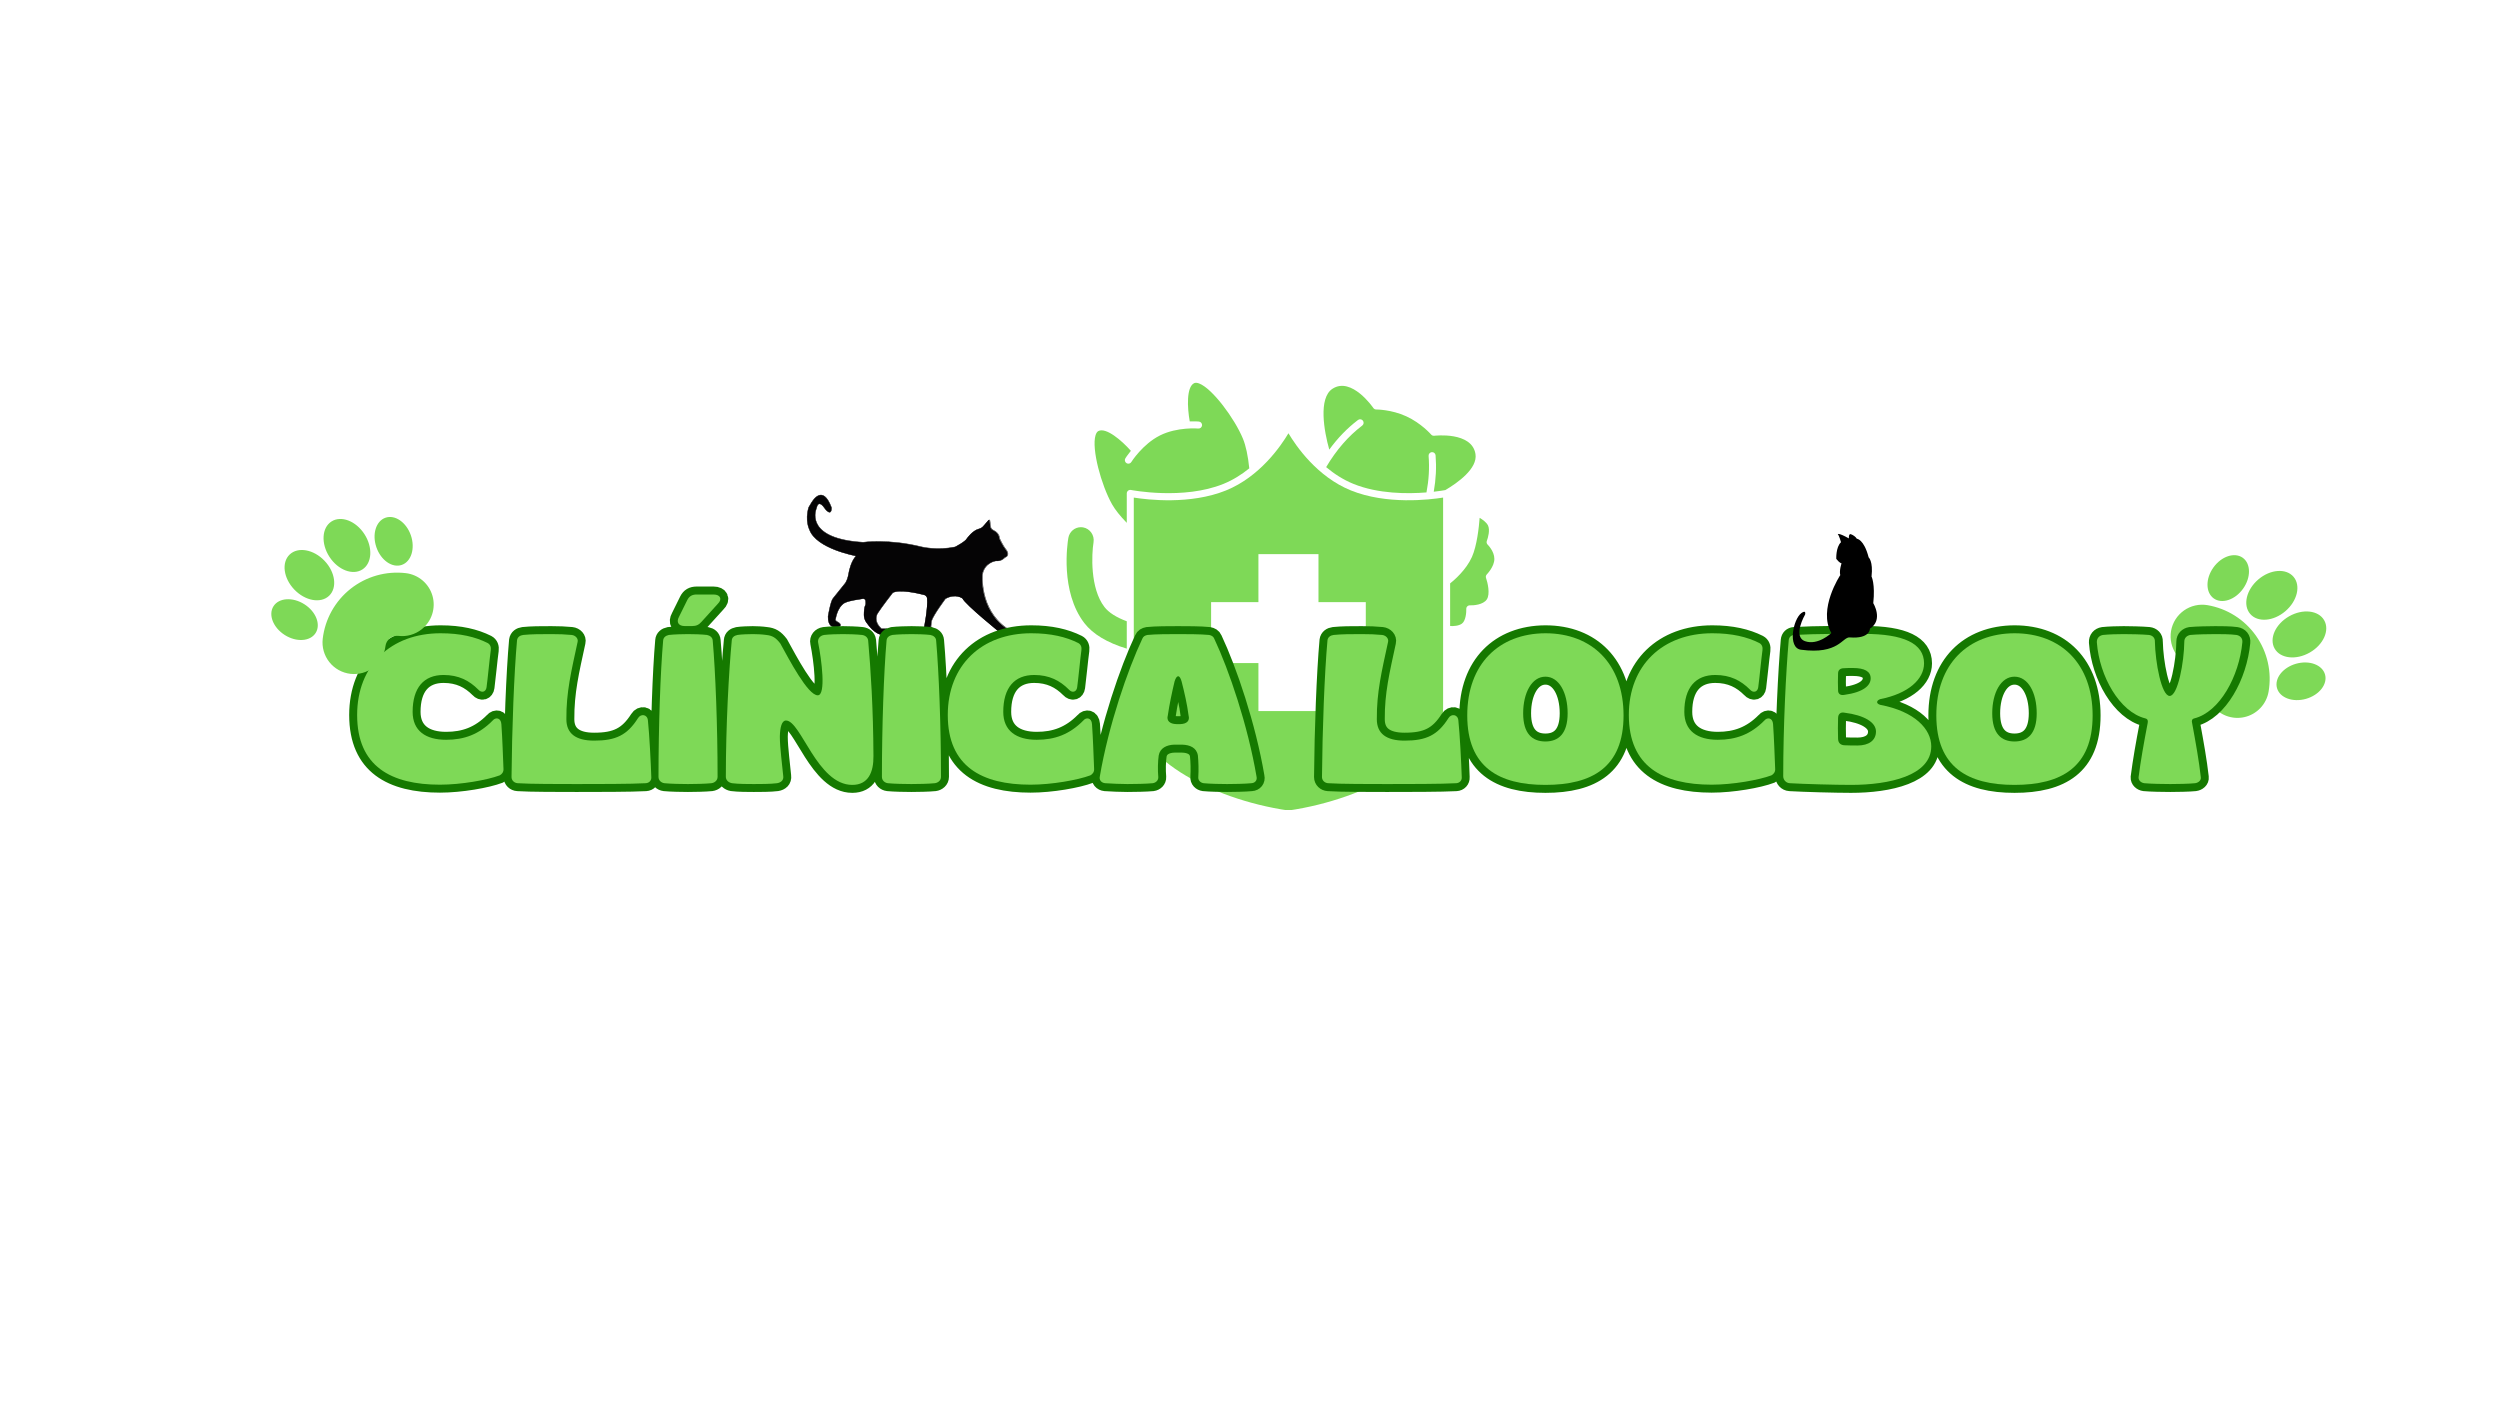<svg xmlns="http://www.w3.org/2000/svg" xmlns:xlink="http://www.w3.org/1999/xlink" width="1920" zoomAndPan="magnify" viewBox="0 0 1440 810" height="1080" preserveAspectRatio="xMidYMid meet" version="1.0"><defs><g/><clipPath id="cf72cabaf0"><path d="M 653 249 L 832 249 L 832 466.555 L 653 466.555 Z M 653 249 " clip-rule="nonzero"/></clipPath><clipPath id="9f520ab8d4"><path d="M 463.488 281 L 584.988 281 L 584.988 367.195 L 463.488 367.195 Z M 463.488 281 " clip-rule="nonzero"/></clipPath><clipPath id="37ee43d26c"><path d="M 1250 319 L 1340 319 L 1340 414 L 1250 414 Z M 1250 319 " clip-rule="nonzero"/></clipPath><clipPath id="80674be89b"><path d="M 1302.59 304.105 L 1358.781 383.785 L 1290.133 432.195 L 1233.941 352.516 Z M 1302.59 304.105 " clip-rule="nonzero"/></clipPath><clipPath id="7f56febde9"><path d="M 1302.59 304.105 L 1358.781 383.785 L 1290.133 432.195 L 1233.941 352.516 Z M 1302.59 304.105 " clip-rule="nonzero"/></clipPath><clipPath id="3e8251d9c6"><path d="M 156 297 L 250 297 L 250 389 L 156 389 Z M 156 297 " clip-rule="nonzero"/></clipPath><clipPath id="e4f753e101"><path d="M 139.785 339.383 L 216.277 278.922 L 268.367 344.824 L 191.875 405.281 Z M 139.785 339.383 " clip-rule="nonzero"/></clipPath><clipPath id="d15f5d7d60"><path d="M 139.785 339.383 L 216.277 278.922 L 268.367 344.824 L 191.875 405.281 Z M 139.785 339.383 " clip-rule="nonzero"/></clipPath></defs><path fill="#7ed957" d="M 704.691 278.73 C 710.285 276.461 715.258 273.281 719.586 269.762 C 718.832 262.484 717.609 256.75 715.945 252.715 C 711.141 241.047 698.273 223.715 690.668 220.867 C 689.465 220.418 688.496 220.367 687.793 220.723 C 683.344 222.945 683.836 234.746 685.297 242.738 C 688.328 242.625 690.352 242.797 690.559 242.816 C 691.668 242.918 692.484 243.902 692.383 245.012 C 692.281 246.125 691.301 246.949 690.188 246.84 C 690.07 246.828 678.125 245.82 668.168 250.801 C 658.168 255.801 651.707 266.016 651.641 266.117 C 651.258 266.73 650.602 267.07 649.93 267.07 C 649.562 267.07 649.191 266.969 648.859 266.762 C 647.914 266.172 647.625 264.926 648.219 263.98 C 648.328 263.801 649.434 262.059 651.383 259.672 C 646.031 253.641 637.113 246.055 632.691 248.27 C 631.977 248.625 631.422 249.445 631.035 250.707 C 628.629 258.578 634.348 279.496 640.539 290.465 C 642.301 293.59 645.152 297.18 649.023 301.16 L 649.023 284.203 C 649.023 283.598 649.293 283.023 649.762 282.641 C 650.23 282.254 650.844 282.102 651.438 282.223 C 651.738 282.281 681.602 288.102 704.691 278.73 Z M 704.691 278.73 " fill-opacity="1" fill-rule="nonzero"/><path fill="#7ed957" d="M 636.16 349.633 C 627.812 338.809 628.785 319.117 629.867 312.441 C 630.559 308.352 627.855 304.465 623.84 303.766 C 623.438 303.695 623.027 303.66 622.613 303.66 C 619.023 303.66 615.969 306.277 615.359 309.879 C 614.832 312.992 610.613 340.785 624.582 358.895 C 629.473 365.234 637.688 370.184 649.023 373.621 L 649.023 357.855 C 642.945 355.59 638.625 352.828 636.16 349.633 Z M 636.16 349.633 " fill-opacity="1" fill-rule="nonzero"/><path fill="#7ed957" d="M 849.879 261.555 C 847.84 248.434 826.344 250.969 826.129 251 C 825.461 251.082 824.785 250.824 824.344 250.309 C 824.289 250.246 818.605 243.715 809.988 239.781 C 801.34 235.832 792.809 235.875 792.715 235.867 C 792.711 235.867 792.703 235.867 792.695 235.867 C 792.027 235.867 791.398 235.535 791.023 234.977 C 790.898 234.797 778.516 216.793 767.516 223.922 C 759.258 229.277 762.664 248.426 765.66 258.973 C 770.562 252.242 776.027 246.609 782.203 241.91 C 783.09 241.234 784.359 241.41 785.031 242.297 C 785.707 243.184 785.535 244.449 784.648 245.125 C 776.586 251.262 769.773 259.105 763.863 269.066 C 768.387 272.859 773.645 276.312 779.602 278.73 C 793.898 284.531 810.785 284.512 821.648 283.637 C 823.02 276.43 823.43 269.531 822.871 262.609 C 822.781 261.496 823.609 260.523 824.723 260.434 C 825.84 260.344 826.809 261.172 826.898 262.285 C 827.453 269.203 827.105 276.082 825.84 283.234 C 829.305 282.848 831.695 282.434 832.527 282.281 C 839.707 278.035 851.172 269.859 849.879 261.555 Z M 849.879 261.555 " fill-opacity="1" fill-rule="nonzero"/><g clip-path="url(#cf72cabaf0)"><path fill="#7ed957" d="M 778.082 282.477 C 758.605 274.57 746.5 256.891 742.148 249.559 C 737.797 256.891 725.688 274.57 706.211 282.477 C 685.629 290.824 660.844 287.852 653.062 286.605 L 653.062 407.918 C 653.062 420.664 662.645 433.809 680.051 444.938 C 696.609 455.523 719.23 463.508 742.148 466.859 C 765.062 463.508 787.684 455.523 804.242 444.938 C 821.648 433.809 831.23 420.664 831.23 407.918 L 831.23 286.605 C 823.453 287.848 798.664 290.824 778.082 282.477 Z M 786.699 381.926 L 759.445 381.926 L 759.445 409.574 L 724.852 409.574 L 724.852 381.926 L 697.594 381.926 L 697.594 346.84 L 724.852 346.84 L 724.852 319.191 L 759.445 319.191 L 759.445 346.84 L 786.699 346.84 Z M 786.699 381.926 " fill-opacity="1" fill-rule="nonzero"/></g><path fill="#7ed957" d="M 856.43 330.816 C 856.473 330.777 860.754 326.418 860.754 321.934 C 860.754 317.488 856.941 313.766 856.902 313.73 C 856.312 313.16 856.121 312.285 856.426 311.52 C 857.051 309.945 858.387 305.281 857.078 302.652 C 856.215 300.918 854.105 299.348 852.273 298.266 C 851.879 303.543 850.75 314.27 847.836 320.812 C 844.531 328.242 837.656 334.148 835.27 336.047 L 835.27 360.586 C 837.27 360.703 840.203 360.543 842.043 359.223 C 844.363 357.555 844.652 352.449 844.574 350.793 C 844.547 350.219 844.762 349.664 845.164 349.262 C 845.57 348.859 846.125 348.648 846.699 348.676 C 848.688 348.781 854.32 348.363 856.387 345.289 C 858.516 342.121 856.797 335.293 855.953 332.926 C 855.691 332.191 855.879 331.367 856.43 330.816 Z M 856.43 330.816 " fill-opacity="1" fill-rule="nonzero"/><path fill="#050405" d="M 514.133 341.488 C 514.133 341.488 507.879 349.523 505.375 353.453 C 505.375 353.453 502.695 357.738 507.699 362.203 L 510.559 362.203 C 510.559 362.203 513.953 364.344 510.738 365.598 L 507.52 365.598 C 507.52 365.598 503.562 365.293 498.879 358.371 C 498.062 357.16 497.633 355.723 497.633 354.262 C 497.637 352.379 497.766 349.805 498.406 348.633 C 498.406 348.633 498.789 348.379 498.582 346.133 C 498.512 345.348 497.801 344.781 497.02 344.891 C 494.477 345.254 489.156 346.09 487.148 347.023 C 487.148 347.023 482.855 348.098 481.25 356.668 C 481.25 356.668 480.535 357.379 483.035 358.633 C 483.035 358.633 485.715 360.418 482.68 361.129 L 480.176 361.129 C 480.176 361.129 476.777 361.129 476.957 355.059 C 476.957 355.059 478.391 346.309 479.82 344.703 L 486.969 335.777 L 487.008 335.707 C 487.855 334.23 488.414 332.609 488.691 330.93 C 489.152 328.098 490.305 323.34 493.043 320.246 C 493.043 320.246 470.168 316.137 466.238 305.066 C 466.238 305.066 463.555 299.891 465.785 292.32 C 465.938 291.801 466.359 291.402 466.609 290.922 C 468.105 288.059 473.848 278.703 478.922 292.387 C 478.922 292.387 479.223 296.891 476.246 294.203 C 475.781 293.785 475.379 293.297 475.027 292.777 C 474.121 291.418 471.52 288.059 470.43 292.207 C 470.371 292.438 470.297 292.668 470.215 292.887 C 469.309 295.285 464.91 310.418 497.152 312.387 C 497.152 312.387 511.625 310.246 530.93 315.066 C 530.93 315.066 539.688 317.207 550.055 315.066 C 550.055 315.066 555.949 312.031 556.844 310.246 C 556.844 310.246 560.094 305.59 563.699 304.684 C 564.684 304.438 565.582 303.938 566.25 303.176 L 569.336 299.633 C 569.551 299.387 569.949 299.512 569.992 299.832 L 570.406 303.273 C 570.52 304.203 571.102 305.004 571.949 305.406 C 573.391 306.098 575.492 307.562 575.609 310.246 C 575.609 310.246 577.574 314.531 579.363 316.676 C 579.363 316.676 582.043 319.887 578.648 321.137 C 578.648 321.137 576.859 323.461 573.465 323.102 C 573.465 323.102 567.031 323.996 565.781 330.781 C 565.781 330.781 563.812 350.777 579.543 361.848 C 579.543 361.848 584.902 362.922 579.004 364.527 L 576.324 364.707 C 576.324 364.707 555.949 348.277 554.34 344.707 C 554.34 344.707 550.41 341.672 544.512 344.887 C 544.512 344.887 537.543 354.172 536.469 357.742 L 536.113 361.137 C 536.113 361.137 540.402 364.531 536.113 365.602 C 536.113 365.602 533.434 367.207 532.184 361.852 C 532.184 361.852 534.551 349.777 534 344.66 C 533.895 343.699 533.203 342.914 532.266 342.676 C 528.484 341.715 517.785 339.301 514.133 341.488 Z M 514.133 341.488 " fill-opacity="1" fill-rule="nonzero"/><g clip-path="url(#9f520ab8d4)"><path stroke-linecap="butt" transform="matrix(0.24, 0, 0, 0.239, 464.78, 285.015)" fill="none" stroke-linejoin="miter" d="M 206.022 235.975 C 206.022 235.975 179.915 269.55 169.463 285.971 C 169.463 285.971 158.277 303.876 179.165 322.533 L 191.102 322.533 C 191.102 322.533 205.272 331.478 191.852 336.717 L 178.415 336.717 C 178.415 336.717 161.897 335.444 142.345 306.521 C 138.937 301.461 137.143 295.454 137.143 289.349 C 137.16 281.482 137.698 270.726 140.372 265.829 C 140.372 265.829 141.97 264.768 141.106 255.383 C 140.812 252.102 137.845 249.735 134.583 250.192 C 123.968 251.71 101.758 255.203 93.377 259.104 C 93.377 259.104 75.456 263.593 68.754 299.404 C 68.754 299.404 65.77 302.375 76.206 307.614 C 76.206 307.614 87.392 315.074 74.722 318.044 L 64.269 318.044 C 64.269 318.044 50.083 318.044 50.833 292.679 C 50.833 292.679 56.817 256.117 62.785 249.409 L 92.626 212.112 L 92.79 211.818 C 96.328 205.648 98.66 198.874 99.818 191.856 C 101.742 180.022 106.552 160.141 117.983 147.214 C 117.983 147.214 22.492 130.043 6.088 83.785 C 6.088 83.785 -5.115 62.158 4.196 30.525 C 4.832 28.354 6.593 26.69 7.637 24.682 C 13.882 12.718 37.853 -26.375 59.035 30.803 C 59.035 30.803 60.291 49.623 47.865 38.393 C 45.924 36.646 44.245 34.606 42.777 32.435 C 38.994 26.755 28.134 12.718 23.585 30.052 C 23.34 31.015 23.03 31.978 22.688 32.892 C 18.905 42.914 0.543 106.147 135.138 114.373 C 135.138 114.373 195.553 105.429 276.14 125.571 C 276.14 125.571 312.7 134.515 355.977 125.571 C 355.977 125.571 380.584 112.888 384.318 105.429 C 384.318 105.429 397.885 85.972 412.936 82.186 C 417.045 81.157 420.796 79.068 423.584 75.885 L 436.467 61.081 C 437.363 60.053 439.027 60.575 439.206 61.913 L 440.935 76.293 C 441.407 80.178 443.837 83.524 447.376 85.205 C 453.393 88.094 462.166 94.215 462.655 105.429 C 462.655 105.429 470.857 123.334 478.325 132.295 C 478.325 132.295 489.512 145.712 475.341 150.936 C 475.341 150.936 467.873 160.647 453.703 159.146 C 453.703 159.146 426.846 162.884 421.628 191.236 C 421.628 191.236 413.409 274.79 479.076 321.048 C 479.076 321.048 501.448 325.536 476.825 332.245 L 465.639 332.995 C 465.639 332.995 380.584 264.344 373.866 249.425 C 373.866 249.425 357.461 236.742 332.838 250.176 C 332.838 250.176 303.747 288.974 299.263 303.893 L 297.779 318.077 C 297.779 318.077 315.684 332.261 297.779 336.733 C 297.779 336.733 286.593 343.442 281.375 321.064 C 281.375 321.064 291.257 270.611 288.957 249.229 C 288.517 245.214 285.631 241.933 281.717 240.937 C 265.933 236.922 221.269 226.835 206.022 235.975 Z M 206.022 235.975 " stroke="#050405" stroke-width="1" stroke-opacity="1" stroke-miterlimit="10"/></g><g clip-path="url(#37ee43d26c)"><g clip-path="url(#80674be89b)"><g clip-path="url(#7f56febde9)"><path fill="#7ed957" d="M 1292.023 339.078 C 1287.414 345.547 1279.848 348.055 1275.121 344.688 C 1270.398 341.32 1270.301 333.348 1274.91 326.883 C 1279.52 320.418 1287.086 317.906 1291.812 321.273 C 1296.535 324.641 1296.633 332.613 1292.023 339.078 Z M 1273.902 405.797 C 1272.512 403.824 1271.547 401.664 1271.02 399.309 C 1270.488 396.953 1270.43 394.59 1270.844 392.211 C 1270.918 391.777 1270.949 391.336 1270.941 390.895 C 1270.93 390.453 1270.875 390.016 1270.777 389.586 C 1270.68 389.152 1270.543 388.734 1270.363 388.332 C 1270.184 387.93 1269.969 387.547 1269.711 387.184 C 1269.457 386.824 1269.168 386.488 1268.848 386.184 C 1268.527 385.879 1268.184 385.609 1267.809 385.375 C 1267.434 385.137 1267.043 384.941 1266.629 384.781 C 1266.215 384.621 1265.793 384.508 1265.355 384.43 C 1264.77 384.328 1264.188 384.199 1263.613 384.039 C 1263.039 383.883 1262.473 383.695 1261.918 383.48 C 1261.363 383.266 1260.816 383.027 1260.285 382.758 C 1259.754 382.492 1259.234 382.199 1258.73 381.879 C 1258.227 381.562 1257.742 381.219 1257.27 380.852 C 1256.801 380.484 1256.352 380.098 1255.918 379.688 C 1255.488 379.277 1255.078 378.844 1254.688 378.395 C 1254.297 377.945 1253.93 377.473 1253.586 376.988 C 1253.242 376.5 1252.926 375.996 1252.633 375.48 C 1252.336 374.961 1252.07 374.43 1251.828 373.887 C 1251.586 373.34 1251.371 372.785 1251.184 372.219 C 1250.996 371.652 1250.836 371.082 1250.707 370.5 C 1250.574 369.918 1250.473 369.332 1250.402 368.742 C 1250.328 368.148 1250.285 367.555 1250.27 366.961 C 1250.254 366.363 1250.27 365.77 1250.312 365.176 C 1250.355 364.582 1250.426 363.988 1250.527 363.402 C 1250.629 362.816 1250.762 362.234 1250.918 361.66 C 1251.078 361.086 1251.266 360.52 1251.477 359.965 C 1251.691 359.41 1251.934 358.863 1252.199 358.332 C 1252.469 357.801 1252.762 357.281 1253.078 356.777 C 1253.398 356.273 1253.742 355.789 1254.105 355.316 C 1254.473 354.848 1254.863 354.398 1255.273 353.965 C 1255.684 353.531 1256.113 353.121 1256.566 352.734 C 1257.016 352.344 1257.484 351.977 1257.973 351.633 C 1258.457 351.289 1258.961 350.973 1259.48 350.676 C 1260 350.383 1260.531 350.117 1261.074 349.875 C 1261.617 349.633 1262.176 349.418 1262.738 349.23 C 1263.305 349.043 1263.879 348.883 1264.461 348.754 C 1265.043 348.621 1265.629 348.52 1266.219 348.445 C 1266.809 348.375 1267.402 348.328 1268 348.312 C 1268.594 348.301 1269.191 348.312 1269.785 348.355 C 1270.379 348.402 1270.969 348.473 1271.559 348.574 C 1272.949 348.816 1274.324 349.121 1275.688 349.5 C 1277.047 349.875 1278.387 350.316 1279.707 350.82 C 1281.023 351.328 1282.312 351.898 1283.578 352.535 C 1284.84 353.168 1286.066 353.863 1287.262 354.617 C 1288.453 355.371 1289.609 356.184 1290.723 357.051 C 1291.836 357.918 1292.906 358.84 1293.93 359.812 C 1294.953 360.785 1295.926 361.809 1296.848 362.875 C 1297.77 363.945 1298.641 365.055 1299.453 366.211 C 1300.27 367.363 1301.023 368.555 1301.719 369.785 C 1302.418 371.012 1303.051 372.273 1303.625 373.562 C 1304.199 374.855 1304.707 376.168 1305.148 377.512 C 1305.594 378.852 1305.969 380.211 1306.281 381.59 C 1306.59 382.965 1306.832 384.355 1307.004 385.758 C 1307.18 387.16 1307.285 388.566 1307.32 389.977 C 1307.355 391.391 1307.32 392.801 1307.215 394.207 C 1307.113 395.617 1306.941 397.016 1306.699 398.41 C 1306.547 399.289 1306.332 400.156 1306.051 401.004 C 1305.77 401.855 1305.43 402.68 1305.027 403.48 C 1304.625 404.277 1304.168 405.043 1303.652 405.777 C 1303.141 406.508 1302.574 407.199 1301.957 407.848 C 1301.34 408.496 1300.68 409.094 1299.973 409.645 C 1299.27 410.195 1298.527 410.691 1297.75 411.137 C 1296.973 411.578 1296.164 411.957 1295.332 412.281 C 1294.496 412.602 1293.641 412.863 1292.77 413.059 C 1291.895 413.258 1291.016 413.387 1290.121 413.453 C 1289.23 413.52 1288.336 413.52 1287.445 413.457 C 1286.551 413.391 1285.668 413.262 1284.797 413.062 C 1283.922 412.867 1283.07 412.609 1282.234 412.289 C 1281.398 411.969 1280.594 411.586 1279.812 411.145 C 1279.035 410.707 1278.293 410.211 1277.586 409.66 C 1276.883 409.109 1276.219 408.512 1275.602 407.863 C 1274.984 407.215 1274.418 406.527 1273.902 405.797 Z M 1316.395 352.031 C 1309.504 357.938 1300.414 358.645 1296.098 353.609 C 1291.781 348.57 1293.871 339.695 1300.762 333.789 C 1307.652 327.883 1316.738 327.18 1321.059 332.219 C 1325.375 337.254 1323.285 346.125 1316.395 352.031 Z M 1318.496 355.012 C 1310.621 359.523 1306.902 367.844 1310.199 373.602 C 1313.492 379.359 1322.551 380.371 1330.43 375.859 C 1338.309 371.352 1342.023 363.031 1338.727 357.273 C 1335.434 351.516 1326.375 350.504 1318.496 355.012 Z M 1322.516 382.316 C 1314.879 384.488 1309.969 390.773 1311.559 396.355 C 1313.145 401.938 1320.621 404.703 1328.258 402.535 C 1335.895 400.363 1340.801 394.078 1339.215 388.496 C 1337.629 382.914 1330.152 380.148 1322.516 382.316 Z M 1322.516 382.316 " fill-opacity="1" fill-rule="nonzero"/></g></g></g><path stroke-linecap="butt" transform="matrix(0.75, 0, 0, 0.75, 204.106, 319.875)" fill="none" stroke-linejoin="miter" d="M 65.749 176.151 C 81.994 176.151 102.004 172.578 111.613 168.964 C 113.244 168.172 114.712 166.385 114.551 164.12 C 114.035 152.563 113.718 141.167 112.926 129.615 C 112.567 124.729 108.52 124.094 106.254 126.87 C 95.65 137.594 84.296 141.646 70.478 141.646 C 54.832 141.646 44.744 134.813 44.744 120.203 C 44.744 101.656 53.363 91.891 68.488 91.891 C 80.046 91.891 88.186 96.099 95.176 103.125 C 97.639 105.865 101.051 105.073 101.53 101.339 C 102.483 94.151 103.79 80.016 104.785 72.87 C 105.103 70.562 104.468 68.458 102.322 67.307 C 92.91 62.62 81.358 59.844 66.228 59.844 C 28.186 59.844 2.134 84.422 2.134 122.625 C 2.134 162.135 28.343 176.151 65.749 176.151 Z M 170.629 175.635 C 185.759 175.635 212.921 175.635 223.837 175 C 226.421 174.844 228.207 172.896 228.051 170.432 C 227.733 160.031 226.577 137.432 225.468 126.87 C 225.15 122.146 220.108 121.313 217.806 125.083 C 209.504 138.068 200.889 142.318 184.129 142.318 C 169.994 142.318 162.848 136.76 162.848 125.88 C 162.686 105.073 166.577 89.109 171.462 66.516 C 172.098 63.891 169.832 61.469 166.895 61.151 C 161.692 60.677 157.327 60.479 151.29 60.479 C 142.671 60.479 136.322 60.479 129.65 61.151 C 127.228 61.469 125.28 62.781 124.921 65.203 C 122.66 90.417 121.03 133.542 120.712 170.276 C 120.712 172.896 122.817 174.844 125.442 175 C 134.218 175.635 158.915 175.635 170.629 175.635 Z M 259.436 54.323 C 262.535 54.323 264.639 53.328 266.587 51.068 L 279.134 37.25 C 282.707 33.833 281.238 30.062 275.879 30.062 L 262.853 30.062 C 259.436 30.062 257.176 31.37 255.707 34.307 L 249.353 47.177 C 247.087 51.224 248.874 54.323 253.759 54.323 Z M 256.181 175.635 C 260.587 175.635 269.681 175.474 274.249 175 C 276.671 174.682 278.973 172.896 278.973 170.115 C 278.973 131.083 277.348 89.464 275.202 65.365 C 275.046 63.099 273.254 61.63 270.832 61.151 C 266.942 60.677 259.915 60.479 256.343 60.479 C 252.926 60.479 245.619 60.677 241.567 61.151 C 239.108 61.63 237.322 63.099 237.16 65.365 C 235.056 89.464 233.587 131.083 233.587 170.115 C 233.587 172.896 235.692 174.682 238.155 175 C 242.681 175.474 251.973 175.635 256.181 175.635 Z M 382.395 176.313 C 394.587 176.313 398.837 166.703 398.676 154.031 C 398.52 117.74 396.572 87.005 394.587 65.365 C 394.27 62.937 392.322 61.469 389.9 61.151 C 385.494 60.677 378.983 60.479 375.249 60.479 C 371.358 60.479 364.843 60.677 360.754 61.151 C 357.697 61.63 355.551 64.094 356.228 67.151 C 358.806 80.016 362.384 107.495 355.91 107.495 C 348.244 107.495 333.952 80.016 327.119 67.667 C 323.707 63.255 321.082 61.63 316.358 61.151 C 313.103 60.677 308.733 60.479 305.957 60.479 C 303.535 60.479 297.02 60.677 294.238 61.151 C 291.817 61.63 290.03 62.937 289.874 65.365 C 287.572 89.464 285.306 131.083 285.306 170.115 C 285.306 172.734 287.41 174.526 290.03 175 C 295.077 175.635 302.54 175.635 306.79 175.635 C 311.317 175.635 319.775 175.635 324.66 175 C 327.598 174.526 329.858 172.734 329.384 169.479 C 328.749 161.974 326.764 147.839 326.764 139.224 C 326.921 132.073 328.233 126.87 331.488 126.87 C 343.046 126.87 355.395 176.313 382.395 176.313 Z M 427.764 175.635 C 432.176 175.635 441.27 175.474 445.832 175 C 448.259 174.682 450.561 172.896 450.561 170.115 C 450.561 131.083 448.931 89.464 446.785 65.365 C 446.629 63.099 444.843 61.63 442.421 61.151 C 438.53 60.677 431.499 60.479 427.926 60.479 C 424.509 60.479 417.202 60.677 413.155 61.151 C 410.692 61.63 408.905 63.099 408.744 65.365 C 406.639 89.464 405.171 131.083 405.171 170.115 C 405.171 172.896 407.275 174.682 409.738 175 C 414.264 175.474 423.556 175.635 427.764 175.635 Z M 519.353 176.151 C 535.598 176.151 555.608 172.578 565.218 168.964 C 566.848 168.172 568.317 166.385 568.16 164.12 C 567.639 152.563 567.322 141.167 566.53 129.615 C 566.171 124.729 562.124 124.094 559.858 126.87 C 549.254 137.594 537.9 141.646 524.082 141.646 C 508.436 141.646 498.348 134.813 498.348 120.203 C 498.348 101.656 506.968 91.891 522.093 91.891 C 533.65 91.891 541.79 96.099 548.78 103.125 C 551.244 105.865 554.655 105.073 555.134 101.339 C 556.087 94.151 557.395 80.016 558.389 72.87 C 558.707 70.562 558.072 68.458 555.926 67.307 C 546.514 62.62 534.962 59.844 519.832 59.844 C 481.79 59.844 455.738 84.422 455.738 122.625 C 455.738 162.135 481.947 176.151 519.353 176.151 Z M 593.655 175.635 C 598.702 175.635 608.311 175.474 613.192 175 C 615.457 174.682 617.561 172.896 617.405 170.276 C 616.926 164.755 617.087 158.245 617.759 153.677 C 618.712 148 623.915 145.573 629.634 145.417 L 635.79 145.417 C 641.665 145.573 646.869 147.682 647.822 153.677 C 648.337 158.401 648.494 164.911 648.176 170.115 C 647.822 172.896 649.962 174.682 652.228 175 C 656.952 175.474 666.046 175.635 670.296 175.635 C 674.665 175.635 684.275 175.474 688.999 175 C 691.738 174.844 693.525 172.734 692.889 169.958 C 686.218 130.766 671.728 87.995 660.369 63.891 C 659.692 62.266 658.223 61.469 656.436 61.151 C 650.124 60.479 638.567 60.479 632.53 60.479 C 626.379 60.479 615.139 60.479 609.103 61.151 C 607.317 61.469 605.889 62.266 605.212 63.891 C 593.817 87.995 579.202 130.766 572.53 169.797 C 571.858 172.578 573.681 174.682 576.582 175 C 580.988 175.318 589.129 175.635 593.655 175.635 Z M 631.259 129.615 C 626.218 129.453 623.598 127.031 624.749 122.943 C 625.863 115 628.004 104.911 629.952 96.771 C 631.577 91.573 633.843 91.573 635.311 96.771 C 637.415 104.911 639.718 115 640.671 122.943 C 641.827 127.031 639.363 129.453 634.322 129.615 Z M 793.056 175.635 C 808.181 175.635 835.343 175.635 846.264 175 C 848.848 174.844 850.634 172.896 850.473 170.432 C 850.155 160.031 849.004 137.432 847.895 126.87 C 847.577 122.146 842.53 121.313 840.228 125.083 C 831.931 138.068 823.311 142.318 806.556 142.318 C 792.421 142.318 785.27 136.76 785.27 125.88 C 785.113 105.073 789.004 89.109 793.889 66.516 C 794.525 63.891 792.259 61.469 789.322 61.151 C 784.119 60.677 779.754 60.479 773.718 60.479 C 765.098 60.479 758.744 60.479 752.072 61.151 C 749.65 61.469 747.707 62.781 747.348 65.203 C 745.087 90.417 743.457 133.542 743.139 170.276 C 743.139 172.896 745.244 174.844 747.863 175 C 756.639 175.635 781.337 175.635 793.056 175.635 Z M 914.744 176.313 C 950.52 176.313 974.744 162.807 974.744 122.943 C 974.744 83.589 950.681 59.844 914.744 59.844 C 878.926 60 854.702 83.589 854.702 122.943 C 854.702 162.807 879.124 176.313 914.744 176.313 Z M 914.744 142.953 C 904.655 142.953 897.629 136.958 897.629 121.313 C 897.629 105.547 904.301 93.198 914.744 93.198 C 925.145 93.198 931.817 105.391 931.817 121.313 C 931.817 136.958 924.827 142.953 914.744 142.953 Z M 1042.405 176.151 C 1058.65 176.151 1078.66 172.578 1088.27 168.964 C 1089.9 168.172 1091.369 166.385 1091.212 164.12 C 1090.692 152.563 1090.374 141.167 1089.582 129.615 C 1089.223 124.729 1085.176 124.094 1082.91 126.87 C 1072.306 137.594 1060.952 141.646 1047.134 141.646 C 1031.488 141.646 1021.4 134.813 1021.4 120.203 C 1021.4 101.656 1030.02 91.891 1045.145 91.891 C 1056.702 91.891 1064.843 96.099 1071.832 103.125 C 1074.296 105.865 1077.707 105.073 1078.186 101.339 C 1079.139 94.151 1080.447 80.016 1081.442 72.87 C 1081.759 70.562 1081.124 68.458 1078.978 67.307 C 1069.567 62.62 1058.014 59.844 1042.884 59.844 C 1004.843 59.844 978.791 84.422 978.791 122.625 C 978.791 162.135 1004.999 176.151 1042.405 176.151 Z M 1149.431 176.313 C 1178.535 176.313 1211.056 169.323 1211.056 146.688 C 1211.056 133.542 1198.551 119.844 1171.863 114.802 C 1168.608 113.849 1168.77 111.583 1171.863 110.432 C 1193.509 106.182 1205.541 95.146 1205.541 82.953 C 1205.541 67.667 1189.733 60.318 1159.514 60.318 C 1140.613 60.318 1124.056 60.161 1105.827 61.151 C 1103.369 61.312 1101.78 62.937 1101.582 65.203 C 1099.473 89.266 1097.369 130.766 1097.369 169.641 C 1097.369 172.38 1099.473 174.844 1102.416 175 C 1113.134 175.635 1137.556 176.313 1149.431 176.313 Z M 1144.228 107.177 C 1141.447 107.651 1139.504 106.542 1139.504 103.76 C 1139.343 99.51 1139.343 94.984 1139.504 90.734 C 1139.504 88.156 1141.129 86.687 1144.03 86.687 C 1145.858 86.526 1148.598 86.526 1150.9 86.526 C 1159.832 86.526 1164.561 89.109 1164.561 94.469 C 1164.561 99.708 1159.514 105.073 1144.228 107.177 Z M 1144.863 145.891 C 1141.447 145.891 1139.504 144.104 1139.504 140.693 C 1139.343 135.49 1139.343 130.286 1139.504 125.083 C 1139.504 121.99 1141.291 120.203 1144.384 120.839 C 1159.832 122.781 1168.608 128.302 1168.608 135.328 C 1168.608 142.161 1163.087 146.052 1154.473 146.052 C 1151.692 146.052 1147.645 146.052 1144.863 145.891 Z M 1274.994 176.313 C 1310.77 176.313 1334.994 162.807 1334.994 122.943 C 1334.994 83.589 1310.926 59.844 1274.994 59.844 C 1239.171 60 1214.952 83.589 1214.952 122.943 C 1214.952 162.807 1239.374 176.313 1274.994 176.313 Z M 1274.994 142.953 C 1264.905 142.953 1257.874 136.958 1257.874 121.313 C 1257.874 105.547 1264.546 93.198 1274.994 93.198 C 1285.395 93.198 1292.067 105.391 1292.067 121.313 C 1292.067 136.958 1285.077 142.953 1274.994 142.953 Z M 1394.676 175.635 C 1399.556 175.635 1409.171 175.474 1413.697 175 C 1416.155 174.682 1418.421 172.896 1418.103 170.432 C 1416.634 157.609 1414.369 144.901 1411.431 128.979 C 1410.957 127.188 1411.113 125.719 1413.061 125.245 C 1432.556 120.359 1447.53 92.88 1449.988 66.833 C 1450.306 63.891 1448.52 61.63 1445.421 61.151 C 1440.541 60.479 1433.551 60.479 1429.145 60.479 C 1424.775 60.479 1414.848 60.677 1409.962 61.151 C 1407.379 61.63 1405.395 63.417 1405.395 66.198 C 1405.238 81.958 1400.551 107.812 1394.197 107.969 C 1387.843 107.969 1383.119 82.12 1382.801 66.198 C 1382.962 63.417 1381.014 61.469 1378.233 61.151 C 1373.03 60.677 1363.103 60.479 1358.895 60.479 C 1354.488 60.479 1347.499 60.677 1342.973 61.151 C 1339.874 61.63 1338.087 63.891 1338.249 66.833 C 1340.192 93.042 1355.801 120.359 1375.494 125.245 C 1377.442 125.719 1377.598 127.188 1377.28 128.818 C 1374.186 144.901 1371.921 157.766 1370.291 170.432 C 1370.134 172.896 1372.238 174.682 1374.66 175 C 1379.702 175.474 1389.473 175.635 1394.676 175.635 Z M 1394.676 175.635 " stroke="#157900" stroke-width="12.199" stroke-opacity="1" stroke-miterlimit="4"/><g fill="#7ed957" fill-opacity="1"><g transform="translate(204.13, 451.125)"><g><path d="M 49.281 0.855 C 61.48 0.855 76.484 -1.828 83.684 -4.512 C 84.902 -5.125 86 -6.465 85.879 -8.172 C 85.512 -16.836 85.27 -25.375 84.66 -34.035 C 84.414 -37.695 81.367 -38.184 79.656 -36.109 C 71.73 -28.059 63.191 -25.008 52.82 -25.008 C 41.109 -25.008 33.547 -30.133 33.547 -41.109 C 33.547 -55.016 40.012 -62.336 51.355 -62.336 C 60.02 -62.336 66.117 -59.164 71.363 -53.918 C 73.191 -51.844 75.754 -52.453 76.121 -55.262 C 76.852 -60.629 77.828 -71.242 78.559 -76.609 C 78.805 -78.316 78.316 -79.902 76.73 -80.754 C 69.656 -84.293 60.992 -86.367 49.648 -86.367 C 21.105 -86.367 1.586 -67.945 1.586 -39.281 C 1.586 -9.637 21.227 0.855 49.281 0.855 Z M 49.281 0.855 "/></g></g></g><g fill="#7ed957" fill-opacity="1"><g transform="translate(292.2, 451.125)"><g><path d="M 39.891 0.488 C 51.234 0.488 71.605 0.488 79.781 0 C 81.73 -0.121 83.074 -1.586 82.953 -3.414 C 82.707 -11.223 81.855 -28.18 81 -36.109 C 80.754 -39.645 76.973 -40.258 75.266 -37.449 C 69.047 -27.691 62.578 -24.52 50.016 -24.52 C 39.402 -24.52 34.035 -28.668 34.035 -36.84 C 33.914 -52.453 36.84 -64.41 40.5 -81.367 C 40.988 -83.316 39.281 -85.148 37.086 -85.391 C 33.18 -85.758 29.887 -85.879 25.375 -85.879 C 18.906 -85.879 14.152 -85.879 9.148 -85.391 C 7.32 -85.148 5.855 -84.172 5.613 -82.34 C 3.902 -63.434 2.684 -31.105 2.441 -3.539 C 2.441 -1.586 4.027 -0.121 5.977 0 C 12.566 0.488 31.105 0.488 39.891 0.488 Z M 39.891 0.488 "/></g></g></g><g fill="#7ed957" fill-opacity="1"><g transform="translate(376.854, 451.125)"><g><path d="M 21.836 -90.516 C 24.152 -90.516 25.738 -91.246 27.203 -92.953 L 36.598 -103.324 C 39.281 -105.887 38.184 -108.691 34.156 -108.691 L 24.398 -108.691 C 21.836 -108.691 20.129 -107.715 19.031 -105.52 L 14.273 -95.883 C 12.566 -92.832 13.906 -90.516 17.566 -90.516 Z M 19.395 0.488 C 22.691 0.488 29.52 0.367 32.938 0 C 34.766 -0.242 36.473 -1.586 36.473 -3.66 C 36.473 -32.938 35.254 -64.164 33.668 -82.219 C 33.547 -83.926 32.203 -85.023 30.375 -85.391 C 27.445 -85.758 22.203 -85.879 19.52 -85.879 C 16.957 -85.879 11.469 -85.758 8.418 -85.391 C 6.586 -85.023 5.246 -83.926 5.125 -82.219 C 3.539 -64.164 2.441 -32.938 2.441 -3.66 C 2.441 -1.586 4.027 -0.242 5.855 0 C 9.27 0.367 16.223 0.488 19.395 0.488 Z M 19.395 0.488 "/></g></g></g><g fill="#7ed957" fill-opacity="1"><g transform="translate(415.644, 451.125)"><g><path d="M 75.266 0.977 C 84.414 0.977 87.586 -6.223 87.465 -15.738 C 87.344 -42.941 85.879 -65.996 84.414 -82.219 C 84.172 -84.051 82.707 -85.148 80.879 -85.391 C 77.586 -85.758 72.703 -85.879 69.898 -85.879 C 66.973 -85.879 62.09 -85.758 59.043 -85.391 C 56.723 -85.023 55.137 -83.195 55.625 -80.879 C 57.578 -71.242 60.262 -50.625 55.383 -50.625 C 49.648 -50.625 38.914 -71.242 33.789 -80.512 C 31.23 -83.805 29.277 -85.023 25.738 -85.391 C 23.301 -85.758 20.008 -85.879 17.934 -85.879 C 16.102 -85.879 11.223 -85.758 9.148 -85.391 C 7.32 -85.023 5.977 -84.051 5.855 -82.219 C 4.148 -64.164 2.441 -32.938 2.441 -3.66 C 2.441 -1.707 4.027 -0.367 5.977 0 C 9.758 0.488 15.371 0.488 18.543 0.488 C 21.957 0.488 28.301 0.488 31.961 0 C 34.156 -0.367 35.863 -1.707 35.5 -4.148 C 35.012 -9.758 33.547 -20.371 33.547 -26.836 C 33.668 -32.203 34.645 -36.109 37.086 -36.109 C 45.746 -36.109 55.016 0.977 75.266 0.977 Z M 75.266 0.977 "/></g></g></g><g fill="#7ed957" fill-opacity="1"><g transform="translate(505.543, 451.125)"><g><path d="M 19.395 0.488 C 22.691 0.488 29.52 0.367 32.938 0 C 34.766 -0.242 36.473 -1.586 36.473 -3.66 C 36.473 -32.938 35.254 -64.164 33.668 -82.219 C 33.547 -83.926 32.203 -85.023 30.375 -85.391 C 27.445 -85.758 22.203 -85.879 19.52 -85.879 C 16.957 -85.879 11.469 -85.758 8.418 -85.391 C 6.586 -85.023 5.246 -83.926 5.125 -82.219 C 3.539 -64.164 2.441 -32.938 2.441 -3.66 C 2.441 -1.586 4.027 -0.242 5.855 0 C 9.27 0.367 16.223 0.488 19.395 0.488 Z M 19.395 0.488 "/></g></g></g><g fill="#7ed957" fill-opacity="1"><g transform="translate(544.333, 451.125)"><g><path d="M 49.281 0.855 C 61.48 0.855 76.484 -1.828 83.684 -4.512 C 84.902 -5.125 86 -6.465 85.879 -8.172 C 85.512 -16.836 85.27 -25.375 84.66 -34.035 C 84.414 -37.695 81.367 -38.184 79.656 -36.109 C 71.73 -28.059 63.191 -25.008 52.82 -25.008 C 41.109 -25.008 33.547 -30.133 33.547 -41.109 C 33.547 -55.016 40.012 -62.336 51.355 -62.336 C 60.02 -62.336 66.117 -59.164 71.363 -53.918 C 73.191 -51.844 75.754 -52.453 76.121 -55.262 C 76.852 -60.629 77.828 -71.242 78.559 -76.609 C 78.805 -78.316 78.316 -79.902 76.73 -80.754 C 69.656 -84.293 60.992 -86.367 49.648 -86.367 C 21.105 -86.367 1.586 -67.945 1.586 -39.281 C 1.586 -9.637 21.227 0.855 49.281 0.855 Z M 49.281 0.855 "/></g></g></g><g fill="#7ed957" fill-opacity="1"><g transform="translate(632.403, 451.125)"><g><path d="M 16.957 0.488 C 20.738 0.488 27.934 0.367 31.594 0 C 33.301 -0.242 34.887 -1.586 34.766 -3.539 C 34.402 -7.684 34.523 -12.566 35.012 -15.98 C 35.742 -20.25 39.645 -22.078 43.914 -22.203 L 48.551 -22.203 C 52.941 -22.078 56.848 -20.492 57.578 -15.98 C 57.945 -12.441 58.066 -7.562 57.82 -3.66 C 57.578 -1.586 59.164 -0.242 60.871 0 C 64.41 0.367 71.242 0.488 74.414 0.488 C 77.707 0.488 84.902 0.367 88.441 0 C 90.516 -0.121 91.855 -1.707 91.367 -3.781 C 86.367 -33.18 75.512 -65.262 66.973 -83.316 C 66.484 -84.539 65.387 -85.148 64.043 -85.391 C 59.285 -85.879 50.625 -85.879 46.109 -85.879 C 41.477 -85.879 33.059 -85.879 28.547 -85.391 C 27.203 -85.148 26.105 -84.539 25.617 -83.316 C 17.078 -65.262 6.098 -33.18 1.098 -3.902 C 0.609 -1.828 1.953 -0.242 4.148 0 C 7.441 0.242 13.539 0.488 16.957 0.488 Z M 45.137 -34.035 C 41.355 -34.156 39.402 -35.984 40.258 -39.035 C 41.109 -45.012 42.695 -52.578 44.16 -58.676 C 45.379 -62.578 47.086 -62.578 48.184 -58.676 C 49.77 -52.578 51.48 -45.012 52.211 -39.035 C 53.066 -35.984 51.234 -34.156 47.453 -34.035 Z M 45.137 -34.035 "/></g></g></g><g fill="#7ed957" fill-opacity="1"><g transform="translate(724.864, 451.125)"><g/></g></g><g fill="#7ed957" fill-opacity="1"><g transform="translate(759.019, 451.125)"><g><path d="M 39.891 0.488 C 51.234 0.488 71.605 0.488 79.781 0 C 81.73 -0.121 83.074 -1.586 82.953 -3.414 C 82.707 -11.223 81.855 -28.18 81 -36.109 C 80.754 -39.645 76.973 -40.258 75.266 -37.449 C 69.047 -27.691 62.578 -24.52 50.016 -24.52 C 39.402 -24.52 34.035 -28.668 34.035 -36.84 C 33.914 -52.453 36.84 -64.41 40.5 -81.367 C 40.988 -83.316 39.281 -85.148 37.086 -85.391 C 33.18 -85.758 29.887 -85.879 25.375 -85.879 C 18.906 -85.879 14.152 -85.879 9.148 -85.391 C 7.32 -85.148 5.855 -84.172 5.613 -82.34 C 3.902 -63.434 2.684 -31.105 2.441 -3.539 C 2.441 -1.586 4.027 -0.121 5.977 0 C 12.566 0.488 31.105 0.488 39.891 0.488 Z M 39.891 0.488 "/></g></g></g><g fill="#7ed957" fill-opacity="1"><g transform="translate(843.673, 451.125)"><g><path d="M 46.477 0.977 C 73.316 0.977 91.492 -9.148 91.492 -39.035 C 91.492 -68.559 73.438 -86.367 46.477 -86.367 C 19.641 -86.246 1.465 -68.559 1.465 -39.035 C 1.465 -9.148 19.762 0.977 46.477 0.977 Z M 46.477 -24.031 C 38.914 -24.031 33.668 -28.547 33.668 -40.258 C 33.668 -52.09 38.672 -61.359 46.477 -61.359 C 54.285 -61.359 59.285 -52.211 59.285 -40.258 C 59.285 -28.547 54.039 -24.031 46.477 -24.031 Z M 46.477 -24.031 "/></g></g></g><g fill="#7ed957" fill-opacity="1"><g transform="translate(936.622, 451.125)"><g><path d="M 49.281 0.855 C 61.48 0.855 76.484 -1.828 83.684 -4.512 C 84.902 -5.125 86 -6.465 85.879 -8.172 C 85.512 -16.836 85.27 -25.375 84.66 -34.035 C 84.414 -37.695 81.367 -38.184 79.656 -36.109 C 71.73 -28.059 63.191 -25.008 52.82 -25.008 C 41.109 -25.008 33.547 -30.133 33.547 -41.109 C 33.547 -55.016 40.012 -62.336 51.355 -62.336 C 60.02 -62.336 66.117 -59.164 71.363 -53.918 C 73.191 -51.844 75.754 -52.453 76.121 -55.262 C 76.852 -60.629 77.828 -71.242 78.559 -76.609 C 78.805 -78.316 78.316 -79.902 76.73 -80.754 C 69.656 -84.293 60.992 -86.367 49.648 -86.367 C 21.105 -86.367 1.586 -67.945 1.586 -39.281 C 1.586 -9.637 21.227 0.855 49.281 0.855 Z M 49.281 0.855 "/></g></g></g><g fill="#7ed957" fill-opacity="1"><g transform="translate(1024.692, 451.125)"><g><path d="M 41.477 0.977 C 63.312 0.977 87.711 -4.27 87.711 -21.227 C 87.711 -31.105 78.316 -41.355 58.309 -45.137 C 55.871 -45.867 55.992 -47.574 58.309 -48.43 C 74.535 -51.602 83.562 -59.895 83.562 -69.047 C 83.562 -80.512 71.73 -86 49.039 -86 C 34.887 -86 22.445 -86.125 8.781 -85.391 C 6.953 -85.27 5.734 -84.051 5.613 -82.34 C 4.027 -64.289 2.441 -33.18 2.441 -4.027 C 2.441 -1.953 4.027 -0.121 6.223 0 C 14.273 0.488 32.57 0.977 41.477 0.977 Z M 37.57 -50.867 C 35.5 -50.504 34.035 -51.355 34.035 -53.43 C 33.914 -56.602 33.914 -60.02 34.035 -63.191 C 34.035 -65.141 35.254 -66.238 37.449 -66.238 C 38.793 -66.359 40.867 -66.359 42.574 -66.359 C 49.281 -66.359 52.82 -64.41 52.82 -60.383 C 52.82 -56.48 49.039 -52.453 37.57 -50.867 Z M 38.059 -21.836 C 35.5 -21.836 34.035 -23.176 34.035 -25.738 C 33.914 -29.645 33.914 -33.547 34.035 -37.449 C 34.035 -39.77 35.375 -41.109 37.695 -40.621 C 49.281 -39.156 55.871 -35.012 55.871 -29.766 C 55.871 -24.641 51.723 -21.715 45.258 -21.715 C 43.184 -21.715 40.133 -21.715 38.059 -21.836 Z M 38.059 -21.836 "/></g></g></g><g fill="#7ed957" fill-opacity="1"><g transform="translate(1113.86, 451.125)"><g><path d="M 46.477 0.977 C 73.316 0.977 91.492 -9.148 91.492 -39.035 C 91.492 -68.559 73.438 -86.367 46.477 -86.367 C 19.641 -86.246 1.465 -68.559 1.465 -39.035 C 1.465 -9.148 19.762 0.977 46.477 0.977 Z M 46.477 -24.031 C 38.914 -24.031 33.668 -28.547 33.668 -40.258 C 33.668 -52.09 38.672 -61.359 46.477 -61.359 C 54.285 -61.359 59.285 -52.211 59.285 -40.258 C 59.285 -28.547 54.039 -24.031 46.477 -24.031 Z M 46.477 -24.031 "/></g></g></g><g fill="#7ed957" fill-opacity="1"><g transform="translate(1206.809, 451.125)"><g><path d="M 43.305 0.488 C 46.965 0.488 54.164 0.367 57.578 0 C 59.406 -0.242 61.117 -1.586 60.871 -3.414 C 59.773 -13.051 58.066 -22.566 55.871 -34.523 C 55.504 -35.863 55.625 -36.961 57.09 -37.328 C 71.73 -40.988 82.953 -61.605 84.781 -81.121 C 85.023 -83.316 83.684 -85.023 81.367 -85.391 C 77.707 -85.879 72.461 -85.879 69.168 -85.879 C 65.875 -85.879 58.434 -85.758 54.773 -85.391 C 52.82 -85.023 51.355 -83.684 51.355 -81.609 C 51.234 -69.777 47.695 -50.379 42.941 -50.258 C 38.184 -50.258 34.645 -69.656 34.402 -81.609 C 34.523 -83.684 33.059 -85.148 30.984 -85.391 C 27.082 -85.758 19.641 -85.879 16.469 -85.879 C 13.176 -85.879 7.93 -85.758 4.512 -85.391 C 2.195 -85.023 0.855 -83.316 0.977 -81.121 C 2.441 -61.48 14.152 -40.988 28.91 -37.328 C 30.375 -36.961 30.496 -35.863 30.254 -34.645 C 27.934 -22.566 26.227 -12.93 25.008 -3.414 C 24.887 -1.586 26.473 -0.242 28.301 0 C 32.082 0.367 39.402 0.488 43.305 0.488 Z M 43.305 0.488 "/></g></g></g><path fill="#000000" d="M 1065.438 367.148 C 1077.27 368.086 1077.082 362.098 1077.082 362.098 C 1084.949 357.105 1079.004 347.434 1079.004 347.434 C 1080.18 336.328 1078.012 332.086 1078.012 332.086 C 1079.004 323.289 1076.34 321.043 1076.34 321.043 C 1073.613 310.5 1069.527 310.312 1069.527 310.312 C 1068.906 309.191 1067.359 308.129 1066.059 307.691 C 1064.758 307.254 1064.941 310.125 1064.941 310.125 C 1058.871 306.695 1058.562 307.691 1058.562 307.691 C 1059.305 308.316 1060.422 312.309 1060.422 312.309 C 1057.387 315.117 1057.695 321.918 1057.695 321.918 C 1059.617 324.414 1060.73 324.477 1060.73 324.477 C 1060.73 324.477 1059.305 328.594 1059.988 331.277 C 1059.988 331.277 1046.98 350.867 1054.848 364.652 C 1054.848 364.652 1047.164 371.953 1039.734 369.332 C 1032.301 366.711 1039.734 353.984 1039.734 353.984 C 1039.734 353.984 1040.551 351.004 1037.629 353.113 C 1032.797 356.605 1029.512 373.176 1037.344 374.238 C 1059.109 377.195 1061.238 366.812 1065.438 367.148 Z M 1065.438 367.148 " fill-opacity="1" fill-rule="nonzero"/><g clip-path="url(#3e8251d9c6)"><g clip-path="url(#e4f753e101)"><g clip-path="url(#d15f5d7d60)"><path fill="#7ed957" d="M 175.285 348.023 C 181.996 352.27 184.914 359.691 181.809 364.594 C 178.707 369.492 170.75 370.023 164.043 365.777 C 157.336 361.527 154.414 354.109 157.52 349.207 C 160.625 344.305 168.578 343.777 175.285 348.023 Z M 242.895 362.473 C 241 363.973 238.895 365.051 236.574 365.707 C 234.25 366.367 231.895 366.555 229.496 366.27 C 229.059 366.219 228.617 366.211 228.176 366.246 C 227.734 366.281 227.305 366.359 226.879 366.477 C 226.453 366.598 226.043 366.758 225.648 366.961 C 225.254 367.16 224.887 367.398 224.539 367.672 C 224.191 367.949 223.875 368.254 223.59 368.59 C 223.301 368.926 223.051 369.285 222.836 369.672 C 222.621 370.059 222.445 370.461 222.309 370.883 C 222.172 371.305 222.078 371.734 222.027 372.172 C 221.957 372.766 221.859 373.352 221.734 373.934 C 221.605 374.516 221.449 375.09 221.266 375.656 C 221.082 376.223 220.871 376.781 220.637 377.328 C 220.398 377.875 220.133 378.406 219.844 378.926 C 219.551 379.449 219.234 379.953 218.895 380.441 C 218.555 380.93 218.191 381.402 217.805 381.855 C 217.418 382.309 217.012 382.742 216.582 383.156 C 216.152 383.57 215.707 383.961 215.238 384.332 C 214.77 384.699 214.285 385.047 213.785 385.367 C 213.281 385.691 212.766 385.988 212.238 386.258 C 211.707 386.527 211.164 386.773 210.609 386.992 C 210.055 387.207 209.488 387.398 208.918 387.562 C 208.344 387.723 207.762 387.859 207.176 387.965 C 206.59 388.07 206 388.145 205.406 388.191 C 204.812 388.242 204.219 388.258 203.621 388.246 C 203.027 388.238 202.434 388.195 201.84 388.129 C 201.25 388.059 200.66 387.961 200.078 387.832 C 199.496 387.707 198.922 387.551 198.355 387.367 C 197.789 387.184 197.23 386.973 196.688 386.734 C 196.141 386.496 195.605 386.23 195.086 385.941 C 194.566 385.652 194.062 385.336 193.57 384.996 C 193.082 384.656 192.609 384.293 192.156 383.906 C 191.703 383.52 191.27 383.113 190.855 382.684 C 190.445 382.254 190.051 381.805 189.684 381.34 C 189.312 380.871 188.969 380.387 188.645 379.883 C 188.324 379.383 188.027 378.867 187.754 378.336 C 187.484 377.805 187.238 377.262 187.023 376.707 C 186.805 376.152 186.613 375.59 186.453 375.016 C 186.289 374.445 186.156 373.863 186.051 373.277 C 185.945 372.691 185.867 372.102 185.82 371.508 C 185.773 370.914 185.754 370.316 185.766 369.723 C 185.777 369.125 185.816 368.531 185.887 367.941 C 186.051 366.539 186.281 365.145 186.582 363.766 C 186.883 362.387 187.25 361.023 187.684 359.68 C 188.121 358.336 188.617 357.016 189.184 355.723 C 189.746 354.43 190.371 353.164 191.062 351.93 C 191.75 350.699 192.496 349.5 193.305 348.34 C 194.109 347.18 194.969 346.062 195.887 344.988 C 196.801 343.914 197.766 342.887 198.785 341.906 C 199.801 340.926 200.863 339.996 201.973 339.121 C 203.078 338.246 204.227 337.426 205.418 336.664 C 206.605 335.902 207.828 335.199 209.086 334.555 C 210.344 333.914 211.629 333.332 212.945 332.816 C 214.258 332.301 215.594 331.852 216.953 331.465 C 218.312 331.082 219.688 330.762 221.078 330.512 C 222.469 330.262 223.867 330.082 225.273 329.969 C 226.684 329.859 228.09 329.816 229.504 329.84 C 230.914 329.867 232.324 329.965 233.727 330.129 C 234.613 330.23 235.492 330.398 236.355 330.633 C 237.219 330.867 238.059 331.164 238.879 331.52 C 239.699 331.879 240.492 332.293 241.25 332.766 C 242.008 333.242 242.727 333.77 243.41 334.348 C 244.09 334.93 244.727 335.555 245.312 336.23 C 245.902 336.902 246.438 337.617 246.922 338.371 C 247.406 339.121 247.832 339.906 248.199 340.723 C 248.566 341.539 248.871 342.375 249.117 343.238 C 249.359 344.098 249.539 344.973 249.656 345.859 C 249.77 346.746 249.82 347.637 249.801 348.531 C 249.785 349.426 249.703 350.316 249.555 351.199 C 249.41 352.082 249.199 352.945 248.922 353.797 C 248.645 354.648 248.309 355.477 247.914 356.277 C 247.516 357.078 247.062 357.848 246.551 358.582 C 246.039 359.316 245.477 360.012 244.863 360.66 C 244.254 361.312 243.594 361.918 242.895 362.473 Z M 186.891 322.98 C 193.164 329.539 194.363 338.574 189.57 343.16 C 184.777 347.746 175.801 346.145 169.527 339.586 C 163.254 333.027 162.055 323.996 166.848 319.406 C 171.641 314.824 180.613 316.422 186.891 322.98 Z M 189.75 320.719 C 194.684 328.34 203.195 331.594 208.766 327.988 C 214.332 324.383 214.848 315.285 209.914 307.664 C 204.984 300.043 196.473 296.789 190.902 300.395 C 185.336 304 184.816 313.098 189.75 320.719 Z M 216.797 315.215 C 219.379 322.723 225.922 327.281 231.41 325.391 C 236.895 323.5 239.25 315.883 236.668 308.375 C 234.082 300.867 227.539 296.312 222.051 298.203 C 216.566 300.09 214.211 307.707 216.797 315.215 Z M 216.797 315.215 " fill-opacity="1" fill-rule="nonzero"/></g></g></g></svg>